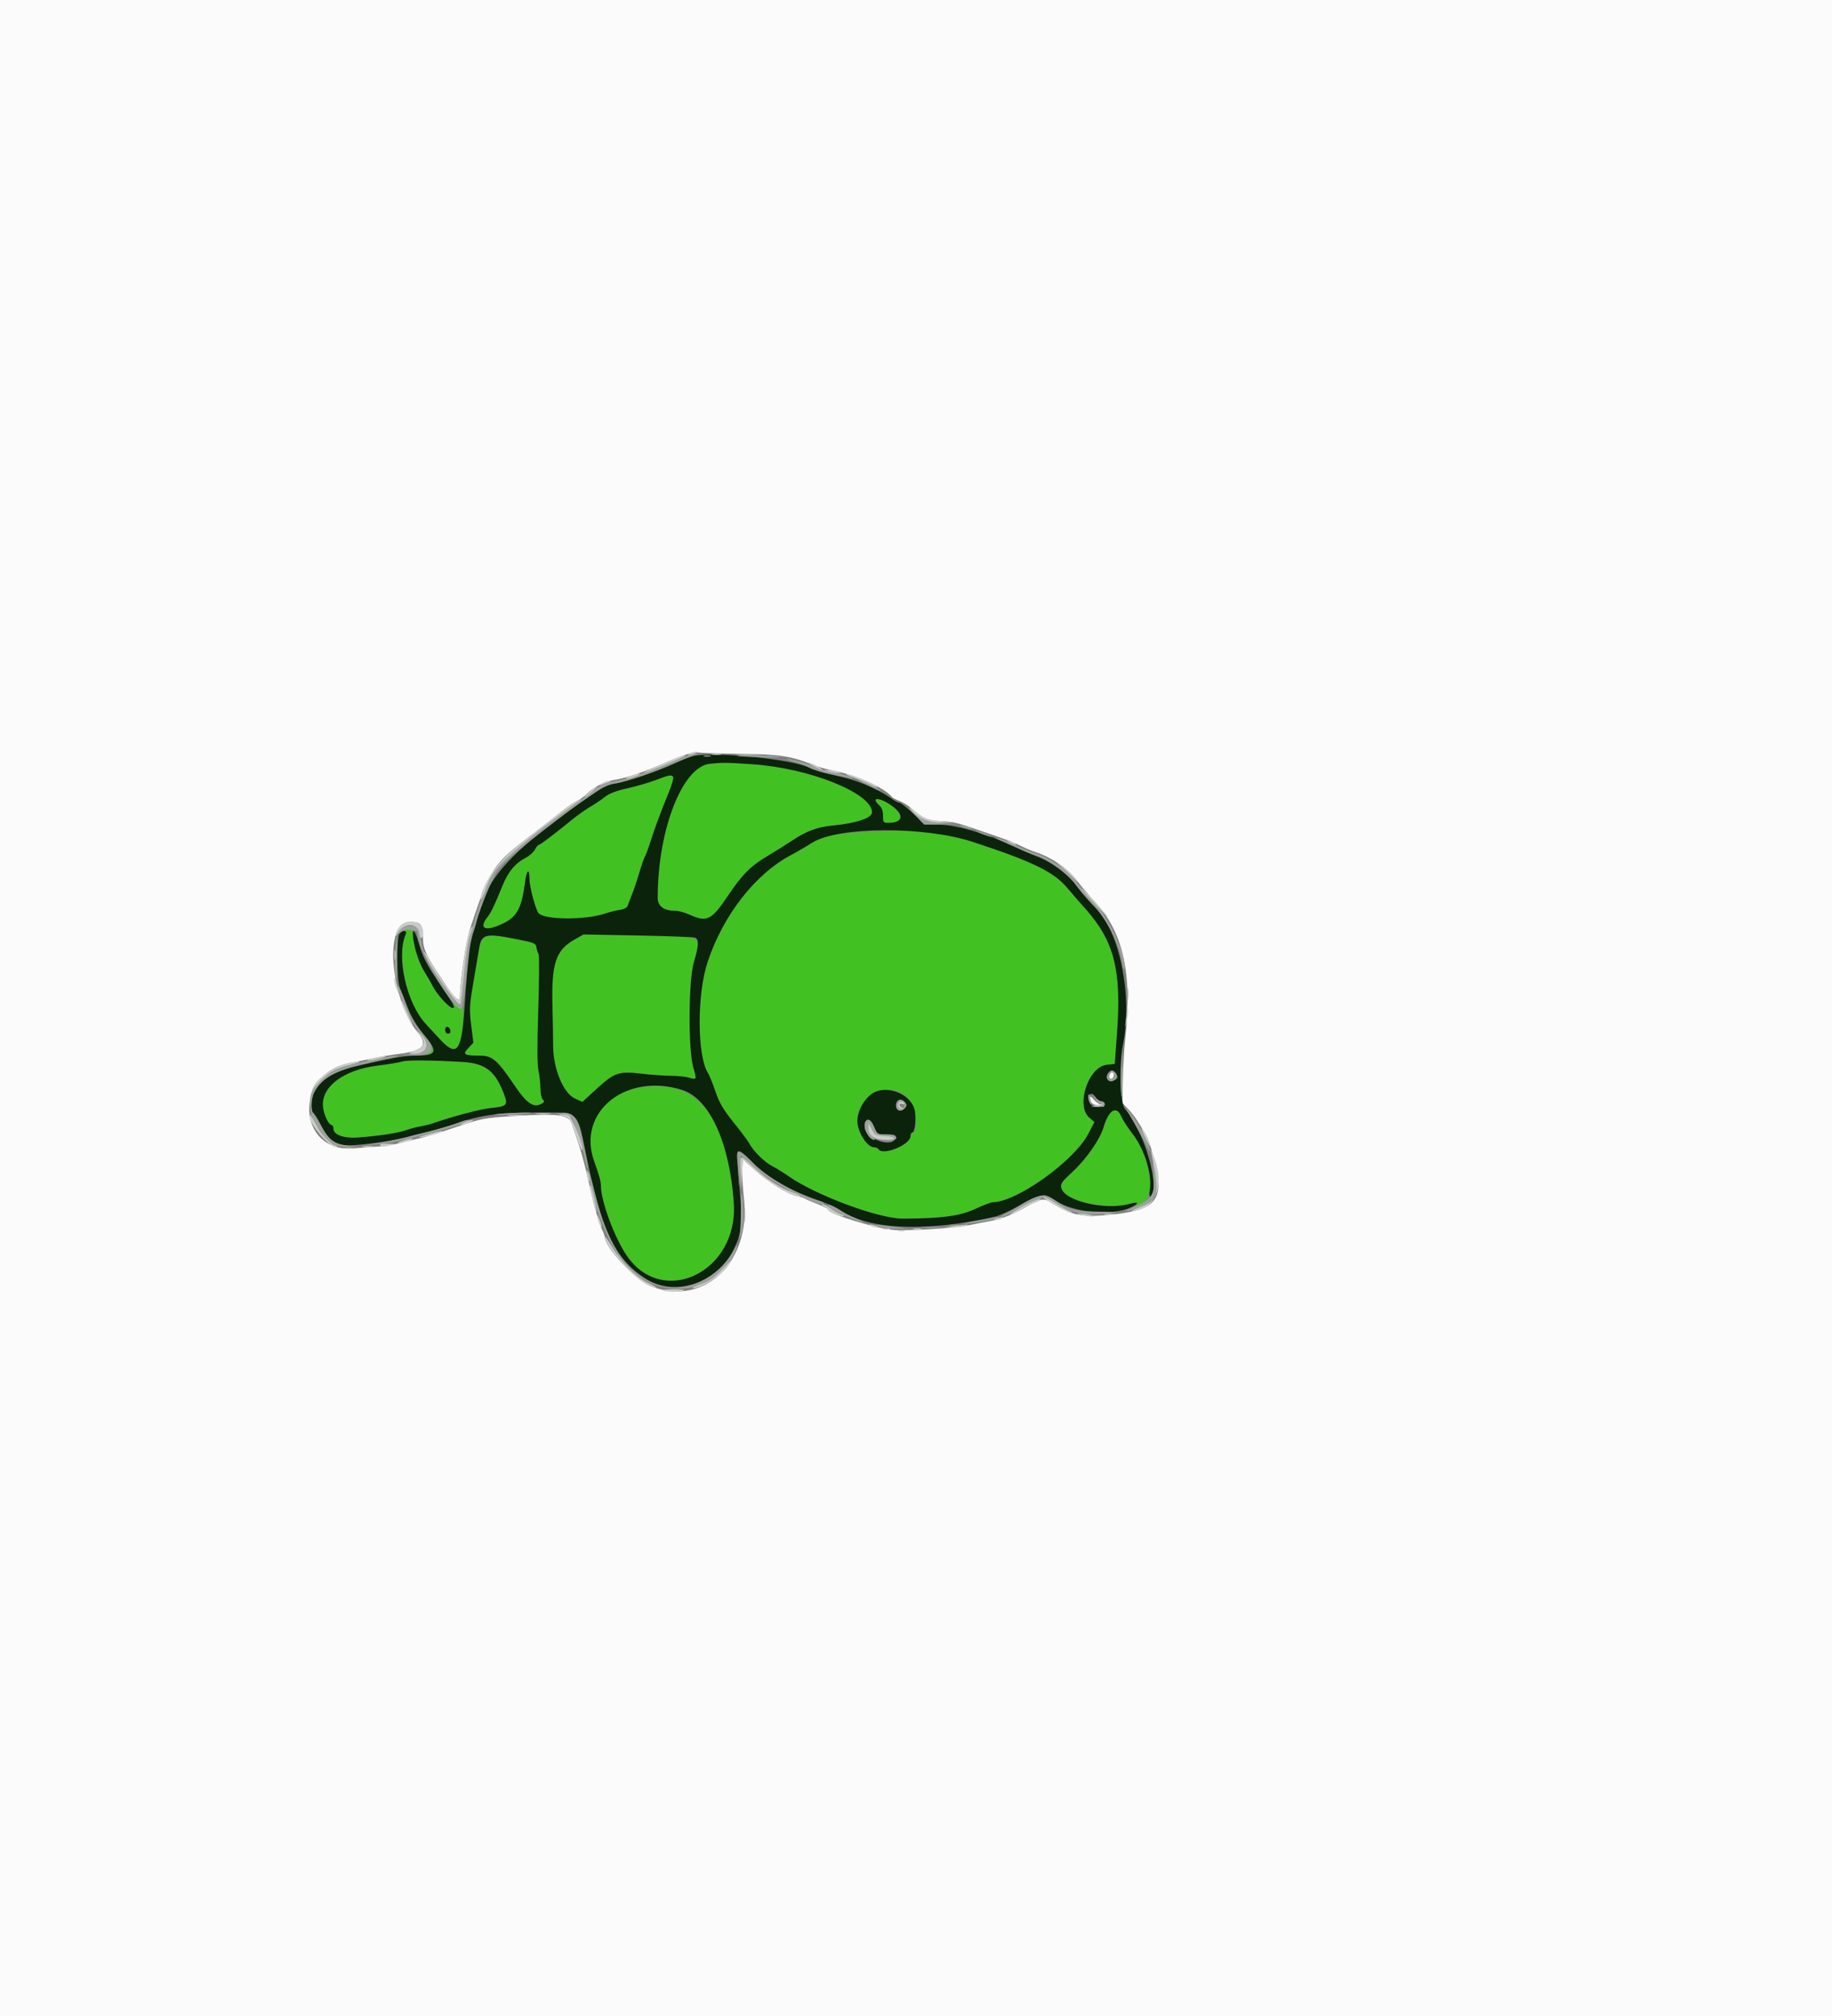 <svg id="svg" version="1.1" xmlns="http://www.w3.org/2000/svg" xmlns:xlink="http://www.w3.org/1999/xlink" width="400" height="440" viewBox="0, 0, 400,440"><rect x="0" y="0" width="400" height="440" fill="#808080" stroke="none"/><g id="svgg"><path id="path0" d="M155.000 166.693 C 148.992 167.290,143.600 181.135,143.600 195.965 C 143.600 197.812,144.974 198.800,147.543 198.800 C 148.187 198.800,149.497 199.156,150.456 199.591 C 154.367 201.366,155.318 200.904,158.978 195.454 C 162.058 190.867,163.923 188.999,167.600 186.818 C 169.250 185.840,171.670 184.324,172.979 183.451 C 176.026 181.417,178.421 180.518,181.632 180.203 C 187.041 179.672,190.400 178.554,190.400 177.283 C 190.400 173.106,176.715 167.626,164.200 166.791 C 158.543 166.413,157.890 166.406,155.000 166.693 M143.200 170.240 C 141.770 170.790,138.985 171.601,137.010 172.041 C 134.549 172.590,133.000 173.181,132.083 173.921 C 131.347 174.514,129.937 175.467,128.949 176.037 C 127.962 176.608,126.219 177.832,125.077 178.759 C 120.785 182.239,117.937 184.400,117.641 184.400 C 117.473 184.400,117.086 184.866,116.781 185.436 C 116.476 186.006,115.590 186.800,114.813 187.201 C 112.449 188.420,110.925 190.273,109.619 193.518 C 108.100 197.296,107.192 199.213,106.551 200.000 C 104.303 202.760,105.956 203.468,110.000 201.479 C 112.897 200.054,113.930 198.086,114.613 192.691 C 114.972 189.856,115.600 189.284,115.600 191.793 C 115.600 193.545,116.952 198.617,117.612 199.342 C 118.915 200.771,127.715 200.832,131.934 199.440 C 132.960 199.102,134.484 198.719,135.321 198.590 C 136.257 198.446,136.923 198.095,137.052 197.678 C 137.168 197.305,137.593 196.190,137.996 195.200 C 138.399 194.210,139.127 192.050,139.614 190.400 C 140.101 188.750,140.633 187.220,140.796 187.000 C 140.960 186.780,141.495 185.340,141.987 183.800 C 142.962 180.741,144.208 177.392,146.045 172.888 C 147.705 168.820,147.466 168.598,143.200 170.240 M191.200 174.738 C 191.200 174.924,191.560 175.402,192.000 175.800 C 192.536 176.285,192.800 177.032,192.800 178.062 C 192.800 179.474,192.890 179.600,193.900 179.595 C 196.073 179.584,196.666 179.231,196.493 178.052 C 196.249 176.390,191.200 173.229,191.200 174.738 M191.000 181.451 C 183.188 181.741,179.788 182.361,177.291 183.949 C 176.031 184.751,174.010 185.928,172.800 186.564 C 164.924 190.709,157.889 199.711,154.485 210.000 C 152.134 217.103,152.196 230.504,154.595 234.234 C 154.890 234.692,155.619 236.492,156.214 238.234 C 157.069 240.735,157.904 242.157,160.191 245.000 C 161.784 246.980,163.307 249.021,163.576 249.535 C 164.441 251.188,166.899 253.634,168.530 254.466 C 169.401 254.911,170.996 255.894,172.074 256.652 C 178.093 260.883,191.875 266.008,197.147 265.977 C 205.765 265.925,209.540 265.417,212.950 263.849 C 214.682 263.052,216.392 262.399,216.750 262.398 C 221.929 262.384,234.491 253.422,237.582 247.536 L 238.965 244.903 237.855 243.948 C 234.826 241.343,237.601 232.856,241.631 232.400 L 243.400 232.200 243.909 225.200 C 244.889 211.748,243.246 205.350,237.023 198.382 C 235.690 196.889,233.892 194.820,233.027 193.783 C 230.121 190.298,225.397 188.000,212.415 183.756 C 205.304 181.431,201.767 181.050,191.000 181.451 M88.341 203.147 C 88.762 203.420,88.782 203.686,88.429 204.345 C 86.886 207.229,88.452 216.942,91.147 221.200 C 91.763 222.173,92.182 222.653,96.047 226.812 C 99.287 230.298,100.919 229.224,101.140 223.459 C 101.217 221.446,101.141 219.937,100.970 220.104 C 100.799 220.271,100.231 220.005,99.707 219.513 C 98.976 218.826,98.817 218.779,99.021 219.309 C 99.874 221.534,95.892 218.008,94.553 215.353 C 94.122 214.499,93.309 213.080,92.747 212.200 C 91.446 210.165,90.443 207.113,90.306 204.779 C 90.206 203.067,90.128 202.953,89.000 202.877 C 88.187 202.822,87.975 202.909,88.341 203.147 M105.622 204.778 C 105.195 205.205,104.747 206.150,104.627 206.878 C 104.507 207.605,103.958 210.858,103.406 214.107 C 102.482 219.552,102.441 220.309,102.882 223.801 L 103.360 227.589 102.255 228.742 C 100.911 230.146,101.298 230.400,104.782 230.400 C 107.487 230.400,108.583 231.343,112.326 236.890 C 115.067 240.952,116.603 241.944,118.397 240.811 C 118.872 240.510,118.892 240.332,118.497 239.937 C 118.223 239.663,118.000 238.585,118.000 237.540 C 118.000 236.495,117.810 234.754,117.578 233.672 C 117.287 232.316,117.273 228.113,117.533 220.152 C 117.740 213.798,117.767 208.420,117.593 208.200 C 117.419 207.980,117.214 207.351,117.138 206.802 C 117.009 205.870,116.708 205.746,112.600 204.936 C 107.042 203.841,106.570 203.830,105.622 204.778 M125.415 205.074 C 121.331 207.391,120.386 210.255,120.623 219.600 C 120.709 223.010,120.775 226.835,120.769 228.100 C 120.745 233.183,122.979 238.618,125.572 239.788 L 127.158 240.503 130.279 237.644 C 134.187 234.065,135.103 233.758,140.123 234.350 C 142.220 234.598,145.077 234.800,146.471 234.800 C 147.865 234.800,149.622 234.977,150.376 235.193 C 152.155 235.703,152.163 235.685,151.382 232.996 C 150.244 229.082,150.322 213.925,151.500 210.008 C 153.299 204.026,154.196 204.453,139.261 204.172 L 127.400 203.948 125.415 205.074 M98.329 224.933 C 98.406 225.328,98.202 225.600,97.829 225.600 C 97.458 225.600,97.200 225.258,97.200 224.767 C 97.200 223.792,98.135 223.930,98.329 224.933 M93.714 229.500 C 92.741 230.489,93.023 230.710,94.179 229.865 C 94.581 229.571,94.840 229.166,94.755 228.965 C 94.670 228.764,94.201 229.005,93.714 229.500 M87.800 231.685 C 87.140 231.892,84.695 232.297,82.367 232.584 C 75.066 233.486,70.155 237.161,70.517 241.452 C 70.674 243.316,71.748 245.556,72.500 245.587 C 72.665 245.594,72.800 245.932,72.800 246.337 C 72.800 247.692,75.060 248.499,78.200 248.265 C 82.767 247.924,86.893 247.299,88.600 246.689 C 89.480 246.374,90.920 245.993,91.800 245.842 C 92.680 245.691,93.850 245.408,94.400 245.214 C 98.591 243.731,105.035 242.022,107.159 241.831 C 110.501 241.529,110.904 241.193,110.223 239.274 C 108.293 233.839,106.120 232.073,101.000 231.777 C 94.050 231.374,88.904 231.338,87.800 231.685 M140.394 237.243 C 131.592 238.460,126.900 245.605,129.735 253.474 C 130.819 256.480,131.200 257.872,131.203 258.828 C 131.212 262.131,134.159 270.104,136.810 274.000 C 144.711 285.609,161.223 277.581,160.223 262.618 C 158.975 243.935,152.443 235.576,140.394 237.243 M198.002 239.402 C 199.875 241.197,200.779 247.200,199.175 247.200 C 198.969 247.200,198.800 247.532,198.800 247.938 C 198.800 249.856,192.746 252.331,191.800 250.800 C 191.664 250.580,191.237 250.400,190.851 250.400 C 189.319 250.400,187.200 247.052,187.200 244.630 C 187.200 239.114,194.177 235.737,198.002 239.402 M242.266 243.067 C 241.874 243.587,241.292 244.891,240.974 245.964 C 240.159 248.707,237.184 252.972,234.098 255.822 C 231.764 257.977,231.504 258.365,231.748 259.335 C 232.492 262.300,242.084 264.263,247.563 262.571 C 248.247 262.360,248.442 262.408,248.239 262.737 C 247.803 263.443,248.309 263.294,249.721 262.300 C 251.294 261.193,251.541 259.230,250.644 254.991 C 249.818 251.089,249.485 250.342,247.293 247.483 C 246.234 246.101,245.136 244.410,244.851 243.724 C 244.184 242.114,243.178 241.858,242.266 243.067 M251.693 257.200 C 251.693 257.970,251.775 258.285,251.876 257.900 C 251.976 257.515,251.976 256.885,251.876 256.500 C 251.775 256.115,251.693 256.430,251.693 257.200 " stroke="none" fill="#42c123" fill-rule="evenodd"></path><path id="path1" d="M0.000 220.000 L 0.000 440.000 200.000 440.000 L 400.000 440.000 400.000 220.000 L 400.000 0.000 200.000 0.000 L 0.000 0.000 0.000 220.000 M161.611 164.522 C 170.163 164.624,172.734 165.008,177.400 166.884 C 178.500 167.326,180.210 167.838,181.200 168.022 C 186.700 169.041,193.067 171.838,194.800 173.996 C 194.910 174.133,195.630 174.500,196.400 174.811 C 197.170 175.122,198.250 175.775,198.800 176.262 C 201.460 178.615,202.760 179.200,205.332 179.200 C 206.896 179.200,208.868 179.551,210.614 180.141 C 219.369 183.097,221.025 183.700,222.727 184.552 C 223.757 185.069,225.320 185.724,226.200 186.009 C 229.595 187.109,233.395 189.746,235.195 192.253 C 235.896 193.229,237.675 195.327,239.149 196.917 C 245.253 203.500,247.262 212.608,245.699 226.600 C 245.453 228.800,245.213 232.881,245.164 235.669 L 245.076 240.737 246.385 242.125 C 247.574 243.386,248.400 244.595,250.169 247.663 C 251.193 249.438,252.847 255.661,252.926 258.035 C 253.083 262.773,250.584 264.381,241.818 265.180 C 236.050 265.706,233.815 265.199,229.292 262.343 C 227.861 261.439,227.221 261.586,223.600 263.644 C 220.951 265.150,218.595 266.072,216.400 266.463 C 215.190 266.678,213.030 267.102,211.600 267.404 C 208.795 267.997,199.838 268.594,195.566 268.472 C 192.068 268.373,180.800 264.955,180.800 263.994 C 180.800 263.809,179.767 263.271,178.505 262.799 C 177.243 262.326,176.028 261.799,175.805 261.626 C 175.582 261.454,174.774 261.194,174.010 261.048 C 172.043 260.674,167.832 258.075,164.791 255.357 L 162.200 253.042 162.060 255.021 C 161.984 256.109,162.152 259.058,162.434 261.574 C 163.991 275.456,153.852 285.156,142.319 280.815 C 138.838 279.505,132.010 272.263,131.998 269.866 C 131.996 269.610,131.734 268.900,131.415 268.288 C 130.719 266.953,129.657 263.089,128.204 256.600 C 127.613 253.960,126.678 250.540,126.126 249.000 C 125.575 247.460,125.025 245.840,124.904 245.400 C 124.323 243.283,122.004 242.951,112.201 243.580 C 105.647 244.001,105.192 244.088,99.601 245.982 C 96.410 247.063,92.900 248.141,91.800 248.377 C 90.700 248.613,88.810 249.083,87.600 249.421 C 86.390 249.759,84.230 250.111,82.800 250.203 C 81.370 250.295,78.919 250.486,77.353 250.627 C 64.897 251.751,63.938 234.357,76.327 232.016 C 77.577 231.780,79.860 231.315,81.400 230.983 C 82.940 230.651,85.474 230.224,87.031 230.036 C 92.308 229.396,93.519 228.137,91.353 225.543 C 85.346 218.354,83.785 201.814,89.062 201.280 C 91.638 201.020,92.386 201.711,92.349 204.320 C 92.310 207.097,92.879 208.354,96.868 214.300 C 99.560 218.313,100.388 219.108,100.412 217.700 C 100.477 213.868,101.710 205.554,102.632 202.739 C 106.951 189.541,107.523 188.675,116.365 181.963 C 118.427 180.397,121.086 178.325,122.272 177.358 C 123.459 176.392,125.098 175.260,125.915 174.843 C 126.732 174.426,127.741 173.708,128.159 173.246 C 129.361 171.917,132.042 170.536,134.000 170.238 C 136.539 169.852,140.043 168.715,144.000 166.993 C 149.247 164.709,151.311 164.033,152.411 164.237 C 152.966 164.340,157.106 164.468,161.611 164.522 M242.270 234.561 C 242.020 235.213,242.356 235.674,242.856 235.366 C 243.310 235.085,243.300 234.000,242.843 234.000 C 242.646 234.000,242.389 234.252,242.270 234.561 M238.009 239.467 C 237.988 240.583,238.543 241.198,239.543 241.168 C 240.150 241.150,240.345 241.045,240.000 240.920 C 239.670 240.801,239.089 240.320,238.709 239.852 C 238.329 239.383,238.014 239.210,238.009 239.467 " stroke="none" fill="#fbfbfb" fill-rule="evenodd"></path><path id="path2" d="M150.792 165.112 C 150.466 165.207,148.940 165.869,147.400 166.583 C 143.699 168.298,136.676 170.677,134.311 171.016 C 132.450 171.284,131.760 171.662,126.737 175.174 C 111.336 185.944,105.732 192.281,104.153 200.714 C 104.000 201.531,103.636 202.771,103.345 203.468 C 102.661 205.107,102.093 209.920,101.452 219.493 C 100.774 229.612,99.834 230.886,96.047 226.812 C 95.031 225.719,93.656 224.234,92.990 223.512 C 88.734 218.896,86.469 208.816,88.584 203.900 C 88.951 203.047,87.930 202.920,87.254 203.735 C 86.538 204.597,86.587 213.906,87.316 215.600 C 87.648 216.370,88.430 218.340,89.054 219.977 C 89.823 221.994,90.933 223.844,92.495 225.713 C 95.759 229.621,95.461 230.400,90.698 230.400 C 88.259 230.400,85.286 230.934,77.465 232.776 C 72.754 233.886,70.038 235.619,68.574 238.450 C 67.921 239.714,67.801 242.666,68.395 242.867 C 68.612 242.940,69.377 244.167,70.095 245.594 C 71.696 248.777,73.328 250.001,75.959 249.997 C 78.688 249.992,86.734 248.873,88.800 248.211 C 89.790 247.893,91.860 247.352,93.400 247.008 C 94.940 246.663,97.819 245.825,99.797 245.145 C 104.982 243.362,109.155 242.803,117.300 242.802 C 126.433 242.800,126.016 242.466,127.799 251.200 C 131.382 268.762,134.145 274.637,140.881 279.022 C 147.288 283.193,156.716 280.065,160.240 272.600 C 162.233 268.377,162.261 267.637,160.970 253.500 C 160.696 250.499,161.149 250.515,164.213 253.618 C 167.839 257.292,171.970 259.641,179.343 262.222 C 180.852 262.750,182.912 263.729,183.921 264.397 C 190.028 268.442,202.617 268.884,217.185 265.564 C 218.167 265.340,220.507 264.282,222.385 263.212 C 227.141 260.503,227.953 260.392,230.528 262.093 C 234.389 264.644,242.734 265.411,246.760 263.584 C 248.844 262.638,248.715 262.164,246.538 262.769 C 241.337 264.213,232.452 262.140,231.743 259.317 C 231.506 258.370,231.780 257.962,234.098 255.822 C 237.193 252.964,240.159 248.706,240.980 245.943 C 242.087 242.214,243.813 241.216,244.845 243.707 C 245.132 244.403,246.241 246.110,247.307 247.502 C 249.973 250.980,251.644 256.505,251.027 259.798 C 250.746 261.292,251.354 261.784,251.725 260.364 C 252.706 256.614,249.128 245.803,245.692 242.133 C 244.526 240.888,244.265 232.674,245.235 227.739 C 247.290 217.286,244.427 203.192,239.234 198.200 C 238.318 197.320,236.605 195.323,235.427 193.762 C 233.065 190.631,229.795 188.180,226.176 186.825 C 224.959 186.370,223.254 185.636,222.388 185.194 C 217.055 182.473,208.937 180.000,205.340 180.000 C 202.459 180.000,201.655 179.866,201.136 179.300 C 199.561 177.583,196.797 175.200,196.380 175.200 C 196.129 175.200,195.441 174.856,194.850 174.436 C 191.433 172.002,187.053 170.199,182.075 169.174 C 180.002 168.748,177.653 168.050,176.854 167.623 C 173.134 165.637,154.973 163.888,150.792 165.112 M164.200 166.791 C 176.715 167.626,190.400 173.106,190.400 177.283 C 190.400 178.554,187.041 179.672,181.632 180.203 C 178.421 180.518,176.026 181.417,172.979 183.451 C 171.670 184.324,169.250 185.840,167.600 186.818 C 163.923 188.999,162.058 190.867,158.978 195.454 C 155.318 200.904,154.367 201.366,150.456 199.591 C 149.497 199.156,148.187 198.800,147.543 198.800 C 144.974 198.800,143.600 197.812,143.600 195.965 C 143.600 181.135,148.992 167.290,155.000 166.693 C 157.890 166.406,158.543 166.413,164.200 166.791 M146.993 169.588 C 147.125 169.802,146.698 171.287,146.045 172.888 C 144.208 177.392,142.962 180.741,141.987 183.800 C 141.495 185.340,140.960 186.780,140.796 187.000 C 140.633 187.220,140.101 188.750,139.614 190.400 C 139.127 192.050,138.399 194.210,137.996 195.200 C 137.593 196.190,137.168 197.305,137.052 197.678 C 136.923 198.095,136.257 198.446,135.321 198.590 C 134.484 198.719,132.960 199.102,131.934 199.440 C 127.715 200.832,118.915 200.771,117.612 199.342 C 116.952 198.617,115.600 193.545,115.600 191.793 C 115.600 189.284,114.972 189.856,114.613 192.691 C 113.930 198.086,112.897 200.054,110.000 201.479 C 105.956 203.468,104.303 202.760,106.551 200.000 C 107.192 199.213,108.100 197.296,109.619 193.518 C 110.925 190.273,112.449 188.420,114.813 187.201 C 115.590 186.800,116.476 186.006,116.781 185.436 C 117.086 184.866,117.473 184.400,117.641 184.400 C 117.937 184.400,120.785 182.239,125.077 178.759 C 126.219 177.832,127.962 176.608,128.949 176.037 C 129.937 175.467,131.347 174.514,132.083 173.921 C 133.000 173.181,134.549 172.590,137.010 172.041 C 138.985 171.601,141.770 170.790,143.200 170.240 C 146.108 169.120,146.646 169.028,146.993 169.588 M194.458 175.679 C 197.552 177.791,197.298 179.578,193.900 179.595 C 192.890 179.600,192.800 179.474,192.800 178.062 C 192.800 177.032,192.536 176.285,192.000 175.800 C 190.012 174.001,191.865 173.910,194.458 175.679 M212.415 183.756 C 225.397 188.000,230.121 190.298,233.027 193.783 C 233.892 194.820,235.690 196.889,237.023 198.382 C 243.246 205.350,244.889 211.748,243.909 225.200 L 243.400 232.200 241.631 232.400 C 237.601 232.856,234.826 241.343,237.855 243.948 L 238.965 244.903 237.582 247.536 C 234.491 253.422,221.929 262.384,216.750 262.398 C 216.392 262.399,214.682 263.052,212.950 263.849 C 209.540 265.417,205.765 265.925,197.147 265.977 C 191.875 266.008,178.093 260.883,172.074 256.652 C 170.996 255.894,169.401 254.911,168.530 254.466 C 166.899 253.634,164.441 251.188,163.576 249.535 C 163.307 249.021,161.784 246.980,160.191 245.000 C 157.904 242.157,157.069 240.735,156.214 238.234 C 155.619 236.492,154.890 234.692,154.595 234.234 C 152.196 230.504,152.134 217.103,154.485 210.000 C 157.889 199.711,164.924 190.709,172.800 186.564 C 174.010 185.928,176.031 184.751,177.291 183.949 C 182.905 180.378,201.765 180.274,212.415 183.756 M90.231 204.900 C 90.595 207.478,91.609 210.419,92.747 212.200 C 93.309 213.080,94.122 214.499,94.553 215.353 C 95.421 217.075,98.111 220.000,98.827 220.000 C 99.499 220.000,99.156 219.345,96.278 215.129 C 93.099 210.473,92.292 208.915,91.393 205.700 C 90.598 202.853,89.871 202.353,90.231 204.900 M112.600 204.936 C 116.708 205.746,117.009 205.870,117.138 206.802 C 117.214 207.351,117.419 207.980,117.593 208.200 C 117.767 208.420,117.740 213.798,117.533 220.152 C 117.273 228.113,117.287 232.316,117.578 233.672 C 117.810 234.754,118.000 236.495,118.000 237.540 C 118.000 238.585,118.223 239.663,118.497 239.937 C 118.892 240.332,118.872 240.510,118.397 240.811 C 116.603 241.944,115.067 240.952,112.326 236.890 C 108.583 231.343,107.487 230.400,104.782 230.400 C 101.298 230.400,100.911 230.146,102.255 228.742 L 103.360 227.589 102.882 223.801 C 102.441 220.309,102.482 219.552,103.406 214.107 C 103.958 210.858,104.507 207.605,104.627 206.878 C 105.122 203.869,106.045 203.644,112.600 204.936 M151.761 204.641 C 152.638 204.977,152.566 206.464,151.500 210.008 C 150.322 213.925,150.244 229.082,151.382 232.996 C 152.163 235.685,152.155 235.703,150.376 235.193 C 149.622 234.977,147.865 234.800,146.471 234.800 C 145.077 234.800,142.220 234.598,140.123 234.350 C 135.103 233.758,134.187 234.065,130.279 237.644 L 127.158 240.503 125.572 239.788 C 122.979 238.618,120.745 233.183,120.769 228.100 C 120.775 226.835,120.709 223.010,120.623 219.600 C 120.386 210.255,121.331 207.391,125.415 205.074 L 127.400 203.948 139.261 204.172 C 145.785 204.295,151.410 204.506,151.761 204.641 M97.200 224.767 C 97.200 225.258,97.458 225.600,97.829 225.600 C 98.202 225.600,98.406 225.328,98.329 224.933 C 98.135 223.930,97.200 223.792,97.200 224.767 M101.000 231.777 C 106.120 232.073,108.293 233.839,110.223 239.274 C 110.904 241.193,110.501 241.529,107.159 241.831 C 105.035 242.022,98.591 243.731,94.400 245.214 C 93.850 245.408,92.680 245.691,91.800 245.842 C 90.920 245.993,89.480 246.374,88.600 246.689 C 86.893 247.299,82.767 247.924,78.200 248.265 C 75.060 248.499,72.800 247.692,72.800 246.337 C 72.800 245.932,72.665 245.594,72.500 245.587 C 71.748 245.556,70.674 243.316,70.517 241.452 C 70.155 237.161,75.066 233.486,82.367 232.584 C 84.695 232.297,87.140 231.892,87.800 231.685 C 88.904 231.338,94.050 231.374,101.000 231.777 M243.771 234.535 C 244.097 235.057,244.055 235.315,243.600 235.605 C 242.215 236.488,241.004 235.401,242.015 234.182 C 242.608 233.467,243.177 233.581,243.771 234.535 M148.947 237.883 C 154.925 239.764,159.344 249.457,160.223 262.618 C 161.223 277.581,144.711 285.609,136.810 274.000 C 134.159 270.104,131.212 262.131,131.203 258.828 C 131.200 257.872,130.819 256.480,129.735 253.474 C 125.864 242.730,136.617 234.004,148.947 237.883 M191.200 238.260 C 189.149 239.079,187.200 242.183,187.200 244.630 C 187.200 247.052,189.319 250.400,190.851 250.400 C 191.237 250.400,191.664 250.580,191.800 250.800 C 192.746 252.331,198.800 249.856,198.800 247.938 C 198.800 247.532,198.969 247.200,199.175 247.200 C 199.802 247.200,200.137 243.636,199.660 242.044 C 198.737 238.960,194.356 237.001,191.200 238.260 M239.293 239.600 C 239.568 240.040,240.109 240.400,240.496 240.400 C 240.883 240.400,241.200 240.670,241.200 241.000 C 241.200 241.945,238.535 241.799,238.014 240.826 C 237.052 239.028,238.230 237.898,239.293 239.600 M197.600 240.600 C 197.997 241.079,197.997 241.321,197.600 241.800 C 196.600 243.004,195.176 242.083,195.745 240.600 C 195.871 240.270,196.229 240.000,196.538 240.000 C 196.848 240.000,197.326 240.270,197.600 240.600 M190.870 246.004 C 191.529 247.572,191.577 247.600,193.600 247.600 C 195.340 247.600,195.638 247.708,195.525 248.295 C 195.056 250.730,188.800 248.587,188.800 245.991 C 188.800 243.832,189.961 243.840,190.870 246.004 " stroke="none" fill="#0c230b" fill-rule="evenodd"></path><path id="path3" d="M149.400 165.192 C 148.300 165.612,145.374 166.787,142.898 167.804 C 140.422 168.820,137.002 169.933,135.298 170.277 C 131.952 170.951,130.681 171.478,129.336 172.748 C 128.861 173.196,127.421 174.226,126.136 175.036 C 124.851 175.847,122.540 177.524,121.000 178.764 C 119.460 180.004,117.480 181.541,116.600 182.180 C 111.053 186.205,107.272 190.436,106.114 193.915 C 105.769 194.952,105.343 195.986,105.167 196.213 C 104.991 196.439,104.402 198.149,103.859 200.013 C 103.315 201.876,102.668 203.925,102.420 204.566 C 102.172 205.207,101.689 208.717,101.346 212.366 C 101.003 216.015,100.632 219.090,100.521 219.200 C 100.153 219.566,97.421 216.160,95.354 212.759 C 92.473 208.016,92.393 207.837,91.848 204.868 L 91.357 202.200 89.839 202.074 C 88.348 201.949,86.800 202.790,86.800 203.724 C 86.800 203.944,87.139 203.817,87.553 203.442 C 88.037 203.005,88.718 202.827,89.453 202.947 C 90.084 203.050,90.735 203.149,90.900 203.167 C 91.065 203.185,91.200 203.566,91.200 204.013 C 91.200 207.495,99.532 221.434,100.832 220.126 C 101.010 219.947,101.443 216.923,101.794 213.406 C 102.145 209.890,102.537 206.560,102.666 206.006 C 103.797 201.139,105.838 195.417,107.926 191.257 C 109.132 188.855,111.822 186.446,121.852 178.785 C 125.517 175.985,126.579 175.226,130.878 172.329 C 131.752 171.741,133.217 171.143,134.134 171.001 C 136.593 170.621,141.758 168.929,145.400 167.311 C 147.160 166.529,149.590 165.563,150.800 165.166 C 152.010 164.768,152.640 164.440,152.200 164.436 C 151.760 164.432,150.500 164.772,149.400 165.192 M153.700 165.076 C 154.085 165.176,154.715 165.176,155.100 165.076 C 155.485 164.975,155.170 164.893,154.400 164.893 C 153.630 164.893,153.315 164.975,153.700 165.076 M161.000 165.001 C 161.220 165.076,163.650 165.208,166.400 165.295 C 169.150 165.381,170.860 165.326,170.200 165.173 C 169.017 164.899,160.223 164.734,161.000 165.001 M173.400 166.262 C 174.500 166.580,176.030 167.173,176.800 167.579 C 177.570 167.985,179.582 168.599,181.272 168.944 C 182.962 169.289,184.852 169.679,185.472 169.811 C 186.273 169.981,186.426 169.940,186.000 169.669 C 185.670 169.459,184.003 169.001,182.295 168.652 C 180.588 168.302,178.612 167.717,177.905 167.351 C 176.680 166.717,172.648 165.598,171.800 165.656 C 171.580 165.671,172.300 165.944,173.400 166.262 M189.394 171.360 C 190.931 172.121,192.254 172.679,192.334 172.599 C 192.530 172.403,188.853 170.571,187.600 170.239 C 187.050 170.094,187.857 170.598,189.394 171.360 M199.600 177.700 L 201.800 179.975 205.400 179.913 L 209.000 179.851 205.800 179.625 C 202.448 179.389,201.499 178.985,198.800 176.640 C 198.030 175.971,198.390 176.448,199.600 177.700 M209.646 180.180 C 209.781 180.314,210.489 180.596,211.219 180.805 C 211.949 181.015,212.378 181.032,212.173 180.845 C 211.748 180.456,209.271 179.804,209.646 180.180 M213.800 181.755 C 214.460 182.055,215.450 182.411,216.000 182.546 C 216.803 182.743,216.764 182.684,215.800 182.245 C 215.140 181.945,214.150 181.589,213.600 181.454 C 212.797 181.257,212.836 181.316,213.800 181.755 M218.000 183.249 C 220.791 184.549,225.166 186.407,226.459 186.841 C 229.006 187.697,233.312 190.876,234.800 192.999 C 235.570 194.098,237.016 195.808,238.014 196.799 C 241.459 200.218,244.313 205.677,245.021 210.200 C 245.193 211.300,245.406 211.891,245.493 211.514 C 246.072 209.032,242.431 200.813,239.266 197.454 C 237.994 196.104,236.206 194.041,235.293 192.869 C 232.782 189.645,229.391 187.282,225.436 186.002 C 224.576 185.723,222.855 184.991,221.612 184.375 C 220.370 183.758,218.824 183.148,218.176 183.019 C 217.016 182.787,217.014 182.790,218.000 183.249 M86.270 208.506 C 86.132 210.765,86.162 213.148,86.337 213.802 C 86.545 214.578,86.677 213.153,86.717 209.696 C 86.792 203.356,86.614 202.885,86.270 208.506 M246.124 217.000 C 246.126 218.320,246.201 218.812,246.290 218.093 C 246.379 217.374,246.377 216.294,246.286 215.693 C 246.195 215.092,246.122 215.680,246.124 217.000 M86.806 215.291 C 86.773 216.856,90.142 223.830,91.785 225.600 C 94.287 228.294,93.406 229.811,89.171 230.103 C 87.137 230.243,87.178 230.257,89.811 230.326 C 94.666 230.454,95.461 229.221,92.600 226.000 C 90.661 223.817,89.299 221.375,88.249 218.200 C 87.616 216.285,86.819 214.678,86.806 215.291 M244.798 234.081 C 244.689 237.096,244.741 239.421,244.912 239.249 C 245.084 239.076,245.174 236.610,245.111 233.768 L 244.997 228.600 244.798 234.081 M79.998 231.600 C 70.710 233.656,67.289 236.412,67.682 241.522 C 67.850 243.706,68.221 244.512,70.629 247.932 C 71.835 249.645,73.589 250.402,76.200 250.338 L 78.600 250.278 76.129 250.039 C 73.046 249.741,71.785 248.857,70.177 245.867 C 69.504 244.617,68.739 243.379,68.477 243.117 C 67.817 242.457,67.879 239.794,68.587 238.426 C 70.345 235.026,73.798 233.295,82.200 231.603 C 84.620 231.116,86.675 230.646,86.767 230.559 C 87.160 230.184,84.661 230.568,79.998 231.600 M242.004 234.195 C 241.417 234.902,241.742 236.000,242.538 236.000 C 243.524 236.000,244.176 234.895,243.600 234.200 C 242.974 233.446,242.627 233.445,242.004 234.195 M243.400 234.828 C 243.400 235.137,243.085 235.450,242.700 235.524 C 242.011 235.657,241.725 234.808,242.275 234.258 C 242.694 233.839,243.400 234.196,243.400 234.828 M237.606 239.433 C 237.609 239.855,237.795 240.470,238.018 240.800 C 238.315 241.238,238.352 241.076,238.156 240.200 C 237.827 238.729,237.598 238.410,237.606 239.433 M239.022 239.700 C 239.391 240.305,239.952 240.800,240.270 240.800 C 240.587 240.800,240.736 240.980,240.600 241.200 C 240.464 241.420,240.543 241.600,240.776 241.600 C 241.009 241.600,241.200 241.330,241.200 241.000 C 241.200 240.670,240.914 240.400,240.564 240.400 C 240.214 240.400,239.574 239.995,239.140 239.500 L 238.353 238.600 239.022 239.700 M195.801 240.796 C 195.328 242.288,196.604 243.000,197.600 241.800 C 197.997 241.321,197.997 241.079,197.600 240.600 C 196.906 239.764,196.101 239.852,195.801 240.796 M197.422 240.835 C 197.834 241.502,196.907 242.267,196.355 241.715 C 195.893 241.253,196.182 240.400,196.800 240.400 C 196.994 240.400,197.274 240.596,197.422 240.835 M246.068 242.362 C 246.360 242.891,247.032 244.061,247.560 244.962 C 248.088 245.863,249.120 247.770,249.854 249.200 C 250.587 250.630,251.190 251.580,251.193 251.311 C 251.201 250.771,249.617 247.279,248.506 245.386 C 247.616 243.871,245.340 241.047,246.068 242.362 M108.200 243.198 C 107.320 243.355,108.670 243.394,111.200 243.286 C 113.730 243.177,115.875 243.024,115.967 242.944 C 116.257 242.693,109.869 242.901,108.200 243.198 M122.734 243.181 C 123.688 243.336,124.629 243.719,124.825 244.031 C 125.491 245.091,127.135 250.187,127.625 252.710 C 127.894 254.090,128.193 255.140,128.290 255.043 C 128.387 254.946,128.174 253.367,127.816 251.533 C 126.362 244.074,125.595 242.766,122.719 242.850 L 121.000 242.900 122.734 243.181 M100.022 245.065 C 97.850 246.012,86.965 248.782,83.000 249.397 L 79.400 249.956 82.600 249.740 C 87.167 249.433,105.804 244.350,102.000 244.450 C 101.670 244.458,100.780 244.735,100.022 245.065 M189.067 244.667 C 188.142 245.591,189.601 248.836,190.916 248.779 C 191.182 248.767,190.995 248.476,190.500 248.130 C 189.882 247.699,189.606 247.110,189.619 246.251 L 189.638 245.000 190.321 246.400 C 190.957 247.704,191.147 247.808,193.102 247.921 C 195.527 248.061,195.902 248.680,193.700 248.911 L 192.200 249.068 193.797 249.034 C 196.482 248.977,196.293 247.600,193.600 247.600 C 191.577 247.600,191.529 247.572,190.870 246.004 C 190.235 244.492,189.665 244.069,189.067 244.667 M161.097 251.499 C 161.013 251.665,161.046 253.420,161.170 255.400 L 161.394 259.000 161.597 255.602 L 161.800 252.204 164.306 254.511 C 168.098 258.001,178.854 263.679,179.828 262.705 C 179.956 262.577,179.642 262.347,179.130 262.193 C 173.894 260.614,167.389 256.910,164.400 253.807 C 162.471 251.804,161.341 251.015,161.097 251.499 M251.880 256.276 C 252.229 260.864,251.660 261.730,247.016 263.678 C 244.743 264.631,245.924 264.567,248.519 263.596 C 252.316 262.175,253.163 260.435,252.216 256.000 L 251.661 253.400 251.880 256.276 M128.400 255.844 C 128.400 260.085,132.695 271.342,135.809 275.263 C 143.223 284.598,157.955 282.675,160.972 271.978 C 161.124 271.440,160.689 271.990,160.005 273.200 C 156.770 278.924,149.793 282.242,144.362 280.640 C 137.461 278.603,132.946 272.535,130.198 261.604 C 128.869 256.315,128.400 254.813,128.400 255.844 M161.770 263.800 C 161.787 266.220,161.663 268.740,161.495 269.400 C 161.230 270.439,161.253 270.494,161.666 269.808 C 162.283 268.783,162.543 263.517,162.091 261.200 C 161.807 259.740,161.746 260.232,161.770 263.800 M226.000 261.342 C 225.230 261.621,223.790 262.374,222.800 263.016 C 221.810 263.658,220.370 264.487,219.600 264.859 C 218.830 265.231,218.470 265.549,218.800 265.567 C 219.130 265.584,220.470 264.953,221.777 264.164 C 223.085 263.376,225.106 262.375,226.269 261.940 L 228.382 261.149 230.195 262.397 C 233.672 264.789,236.941 265.455,242.200 264.841 C 244.894 264.526,244.817 264.511,240.160 264.457 C 234.795 264.394,233.524 264.085,230.605 262.134 C 228.408 260.665,228.044 260.602,226.000 261.342 M181.377 263.679 C 182.622 264.654,187.387 266.750,188.400 266.770 C 188.730 266.776,187.991 266.366,186.757 265.858 C 185.523 265.351,183.993 264.569,183.357 264.120 C 181.539 262.839,179.812 262.455,181.377 263.679 M216.600 265.804 C 216.380 265.882,214.883 266.156,213.274 266.413 C 211.665 266.670,210.429 266.962,210.529 267.062 C 210.744 267.277,217.620 266.114,217.923 265.810 C 218.152 265.581,217.244 265.577,216.600 265.804 M191.512 267.586 C 192.014 267.804,193.904 268.068,195.712 268.172 C 198.480 268.331,198.652 268.309,196.800 268.032 C 191.716 267.272,190.571 267.175,191.512 267.586 M207.500 267.482 C 207.995 267.578,208.805 267.578,209.300 267.482 C 209.795 267.387,209.390 267.309,208.400 267.309 C 207.410 267.309,207.005 267.387,207.500 267.482 M201.500 267.893 C 202.435 267.977,203.965 267.977,204.900 267.893 C 205.835 267.809,205.070 267.740,203.200 267.740 C 201.330 267.740,200.565 267.809,201.500 267.893 " stroke="none" fill="#9ca29b" fill-rule="evenodd"></path><path id="path4" d="M150.600 164.400 C 150.096 164.617,150.022 164.744,150.400 164.744 C 150.730 164.744,151.360 164.589,151.800 164.400 C 152.304 164.183,152.378 164.056,152.000 164.056 C 151.670 164.056,151.040 164.211,150.600 164.400 M155.500 164.682 C 155.995 164.778,156.805 164.778,157.300 164.682 C 157.795 164.587,157.390 164.509,156.400 164.509 C 155.410 164.509,155.005 164.587,155.500 164.682 M161.100 164.696 C 162.475 164.774,164.725 164.774,166.100 164.696 C 167.475 164.618,166.350 164.554,163.600 164.554 C 160.850 164.554,159.725 164.618,161.100 164.696 M144.696 166.678 C 142.329 167.694,140.460 168.593,140.544 168.677 C 140.686 168.819,149.200 165.311,149.567 164.960 C 150.053 164.494,148.562 165.020,144.696 166.678 M177.600 167.200 C 178.370 167.622,179.180 167.966,179.400 167.966 C 179.620 167.966,179.170 167.622,178.400 167.200 C 177.630 166.778,176.820 166.434,176.600 166.434 C 176.380 166.434,176.830 166.778,177.600 167.200 M181.000 168.400 C 181.660 168.568,182.560 168.714,183.000 168.725 L 183.800 168.744 183.000 168.400 C 182.560 168.211,181.660 168.065,181.000 168.075 L 179.800 168.095 181.000 168.400 M137.600 169.400 C 136.830 169.697,136.470 169.939,136.800 169.939 C 137.130 169.939,138.030 169.697,138.800 169.400 C 139.570 169.103,139.930 168.861,139.600 168.861 C 139.270 168.861,138.370 169.103,137.600 169.400 M186.417 169.726 C 187.857 170.258,189.612 170.993,190.317 171.357 C 191.023 171.722,191.600 171.916,191.600 171.789 C 191.600 171.389,186.666 169.230,185.200 168.989 C 184.304 168.841,184.743 169.107,186.417 169.726 M131.376 171.030 C 130.949 171.376,130.839 171.537,131.131 171.387 C 131.424 171.237,132.144 170.969,132.731 170.791 C 133.589 170.533,133.637 170.462,132.976 170.434 C 132.524 170.415,131.804 170.683,131.376 171.030 M128.494 173.054 C 127.672 173.854,127.358 174.259,127.795 173.954 C 129.059 173.074,130.621 171.600,130.290 171.600 C 130.124 171.600,129.316 172.254,128.494 173.054 M125.200 175.248 C 124.430 175.713,122.630 177.041,121.200 178.200 C 119.770 179.359,117.261 181.311,115.623 182.538 C 109.551 187.087,106.179 191.226,104.983 195.600 C 104.508 197.339,105.445 195.946,106.118 193.915 C 107.571 189.523,110.543 186.603,123.248 177.084 C 124.484 176.158,125.834 175.186,126.248 174.924 C 127.569 174.087,126.655 174.370,125.200 175.248 M198.770 176.511 C 200.351 178.569,202.732 179.603,205.720 179.527 L 208.600 179.453 205.600 179.227 C 202.619 179.001,201.515 178.552,199.212 176.626 C 198.480 176.014,198.365 175.984,198.770 176.511 M220.400 183.800 C 220.950 184.114,221.580 184.372,221.800 184.372 C 222.020 184.372,221.750 184.114,221.200 183.800 C 220.650 183.486,220.020 183.228,219.800 183.228 C 219.580 183.228,219.850 183.486,220.400 183.800 M231.592 189.074 C 232.358 189.693,233.593 190.830,234.336 191.600 C 235.683 192.994,235.685 192.995,234.791 191.729 C 234.297 191.031,233.062 189.894,232.047 189.204 C 230.452 188.120,230.390 188.102,231.592 189.074 M236.308 194.123 C 237.442 195.633,242.237 200.745,241.770 199.947 C 241.566 199.599,240.064 197.894,238.432 196.157 C 236.799 194.421,235.843 193.505,236.308 194.123 M87.229 202.254 C 86.773 202.834,86.411 203.599,86.425 203.954 C 86.444 204.430,86.538 204.386,86.781 203.786 C 87.718 201.473,91.309 201.257,91.525 203.500 C 91.694 205.251,92.400 205.162,92.400 203.390 C 92.400 201.057,88.794 200.265,87.229 202.254 M102.254 203.957 C 101.692 205.522,100.463 214.688,100.412 217.700 C 100.383 219.422,97.130 215.339,93.481 209.000 C 92.848 207.900,92.445 207.360,92.586 207.800 C 93.426 210.418,99.941 219.778,100.521 219.200 C 100.632 219.090,101.004 216.003,101.348 212.340 C 101.708 208.512,102.256 204.976,102.637 204.023 C 103.002 203.112,103.222 202.288,103.126 202.192 C 103.030 202.097,102.638 202.891,102.254 203.957 M86.109 208.400 C 86.109 209.390,86.187 209.795,86.282 209.300 C 86.378 208.805,86.378 207.995,86.282 207.500 C 86.187 207.005,86.109 207.410,86.109 208.400 M86.027 213.640 C 85.996 214.377,86.824 216.909,87.029 216.704 C 87.104 216.629,86.915 215.765,86.609 214.784 C 86.304 213.803,86.041 213.288,86.027 213.640 M87.802 219.200 C 88.170 220.422,89.947 224.000,90.186 224.000 C 90.361 224.000,88.024 218.767,87.685 218.400 C 87.584 218.290,87.636 218.650,87.802 219.200 M246.064 220.250 C 246.029 220.938,245.911 222.107,245.801 222.850 L 245.603 224.200 246.024 222.858 C 246.255 222.120,246.373 220.950,246.286 220.258 L 246.128 219.000 246.064 220.250 M91.508 225.700 C 93.041 227.514,92.866 228.227,90.639 229.238 C 89.090 229.942,89.062 229.983,90.138 229.991 C 93.347 230.016,94.116 227.806,91.685 225.545 L 90.240 224.200 91.508 225.700 M81.600 230.897 C 80.610 231.124,79.980 231.370,80.200 231.444 C 80.420 231.518,81.590 231.333,82.800 231.034 C 85.346 230.403,84.288 230.283,81.600 230.897 M75.513 232.162 C 72.967 232.847,69.374 235.296,68.567 236.896 C 67.946 238.126,67.991 238.105,69.361 236.528 C 71.310 234.285,72.955 233.332,76.460 232.414 C 78.077 231.991,78.950 231.646,78.400 231.649 C 77.850 231.652,76.551 231.883,75.513 232.162 M196.200 240.800 C 195.881 241.316,196.310 242.009,196.924 241.968 C 197.267 241.946,197.261 241.881,196.900 241.735 C 196.625 241.624,196.400 241.349,196.400 241.124 C 196.400 240.899,196.679 240.822,197.021 240.953 C 197.377 241.089,197.537 241.022,197.397 240.795 C 197.083 240.287,196.516 240.289,196.200 240.800 M239.400 241.200 L 238.200 241.505 239.276 241.553 C 239.868 241.579,240.464 241.420,240.600 241.200 C 240.736 240.980,240.792 240.821,240.724 240.847 C 240.656 240.873,240.060 241.032,239.400 241.200 M117.091 243.089 C 117.801 243.177,119.061 243.179,119.891 243.092 C 120.721 243.005,120.140 242.933,118.600 242.931 C 117.060 242.929,116.381 243.000,117.091 243.089 M67.606 243.672 C 67.589 245.565,72.599 251.135,73.504 250.229 C 73.630 250.103,73.537 250.000,73.297 250.000 C 72.512 250.000,70.383 247.933,69.482 246.295 C 67.724 243.100,67.612 242.943,67.606 243.672 M111.111 243.493 C 112.051 243.578,113.491 243.577,114.311 243.491 C 115.130 243.405,114.360 243.336,112.600 243.337 C 110.840 243.339,110.170 243.409,111.111 243.493 M122.759 243.553 C 124.261 243.826,124.362 243.962,125.604 247.400 C 126.970 251.178,127.141 251.535,127.173 250.687 C 127.219 249.478,124.807 243.688,124.153 243.437 C 123.813 243.307,123.054 243.224,122.467 243.253 C 121.546 243.298,121.586 243.339,122.759 243.553 M101.400 244.986 C 99.855 245.693,100.574 245.703,102.400 245.000 C 103.170 244.703,103.530 244.455,103.200 244.448 C 102.870 244.442,102.060 244.683,101.400 244.986 M189.619 246.254 C 189.594 247.883,190.951 248.800,193.386 248.800 C 195.906 248.800,195.670 248.069,193.102 247.921 C 191.147 247.808,190.957 247.704,190.321 246.400 L 189.638 245.000 189.619 246.254 M249.991 248.200 C 250.545 249.374,251.059 250.274,251.133 250.201 C 251.334 250.000,249.745 246.537,249.337 246.284 C 249.142 246.164,249.436 247.026,249.991 248.200 M93.200 247.626 C 91.018 248.254,90.886 248.336,92.380 248.138 C 94.181 247.900,97.508 246.847,96.400 246.867 C 96.070 246.873,94.630 247.214,93.200 247.626 M87.800 249.011 C 86.920 249.301,86.560 249.539,87.000 249.539 C 87.440 249.539,88.430 249.297,89.200 249.000 C 90.995 248.309,89.905 248.317,87.800 249.011 M83.066 250.026 C 83.355 250.315,83.923 250.327,84.846 250.062 L 86.200 249.672 84.420 249.636 C 83.162 249.611,82.765 249.725,83.066 250.026 M79.305 250.287 C 79.914 250.379,80.814 250.377,81.305 250.282 C 81.797 250.187,81.300 250.111,80.200 250.114 C 79.100 250.117,78.697 250.195,79.305 250.287 M74.905 250.687 C 75.514 250.779,76.414 250.777,76.905 250.682 C 77.397 250.587,76.900 250.511,75.800 250.514 C 74.700 250.517,74.297 250.595,74.905 250.687 M251.426 251.800 C 253.284 260.906,253.057 261.841,248.555 263.599 C 246.429 264.429,246.560 264.629,248.821 264.001 C 253.007 262.838,254.196 257.422,251.570 251.480 C 251.244 250.740,251.221 250.791,251.426 251.800 M161.675 256.100 L 161.749 259.800 161.975 256.422 L 162.200 253.043 164.791 255.358 C 167.550 257.823,171.885 260.577,173.700 261.019 C 175.433 261.441,174.986 260.979,172.900 260.192 C 170.258 259.195,167.239 257.210,164.410 254.609 C 161.396 251.838,161.587 251.734,161.675 256.100 M128.068 255.800 C 128.062 256.240,128.211 256.960,128.400 257.400 C 128.838 258.419,128.838 257.368,128.400 256.000 C 128.143 255.196,128.077 255.157,128.068 255.800 M128.800 258.954 C 128.800 259.695,130.097 264.836,130.246 264.687 C 130.428 264.506,129.251 259.118,128.968 258.835 C 128.876 258.742,128.800 258.796,128.800 258.954 M229.000 262.186 C 231.920 263.961,233.562 264.800,234.084 264.784 C 234.368 264.776,234.015 264.514,233.300 264.204 C 232.586 263.893,231.203 263.090,230.228 262.419 C 229.253 261.749,228.218 261.203,227.928 261.207 C 227.638 261.210,228.120 261.651,229.000 262.186 M225.573 262.182 C 224.022 262.753,219.977 265.180,220.556 265.192 C 220.751 265.197,221.782 264.665,222.845 264.010 C 223.908 263.356,225.235 262.706,225.793 262.566 C 226.351 262.426,226.906 262.151,227.027 261.956 C 227.288 261.534,227.365 261.522,225.573 262.182 M162.528 265.200 C 162.528 266.630,162.601 267.215,162.689 266.500 C 162.778 265.785,162.778 264.615,162.689 263.900 C 162.601 263.185,162.528 263.770,162.528 265.200 M179.900 263.288 C 180.395 263.527,180.800 263.855,180.800 264.018 C 180.800 264.377,184.026 265.707,184.280 265.453 C 184.379 265.354,184.042 265.141,183.530 264.979 C 183.019 264.817,182.043 264.261,181.362 263.742 C 180.681 263.224,179.871 262.812,179.562 262.827 C 179.253 262.842,179.405 263.049,179.900 263.288 M236.200 265.223 C 238.226 265.642,239.863 265.623,238.200 265.200 C 237.540 265.032,236.460 264.894,235.800 264.893 C 234.791 264.892,234.855 264.945,236.200 265.223 M241.300 265.087 C 241.905 265.178,242.895 265.178,243.500 265.087 C 244.105 264.995,243.610 264.920,242.400 264.920 C 241.190 264.920,240.695 264.995,241.300 265.087 M130.572 266.200 C 130.729 266.860,131.029 267.576,131.239 267.791 C 131.450 268.006,131.410 267.556,131.151 266.791 C 130.546 265.000,130.205 264.652,130.572 266.200 M217.400 266.000 C 216.896 266.217,216.822 266.344,217.200 266.344 C 217.530 266.344,218.160 266.189,218.600 266.000 C 219.104 265.783,219.178 265.656,218.800 265.656 C 218.470 265.656,217.840 265.811,217.400 266.000 M190.200 267.600 C 190.640 267.789,191.270 267.944,191.600 267.944 C 191.978 267.944,191.904 267.817,191.400 267.600 C 190.960 267.411,190.330 267.256,190.000 267.256 C 189.622 267.256,189.696 267.383,190.200 267.600 M208.200 267.600 L 206.200 267.874 208.000 267.897 C 208.990 267.910,210.250 267.776,210.800 267.600 C 212.044 267.201,211.106 267.201,208.200 267.600 M192.900 268.276 C 193.285 268.376,193.915 268.376,194.300 268.276 C 194.685 268.175,194.370 268.093,193.600 268.093 C 192.830 268.093,192.515 268.175,192.900 268.276 M199.505 268.283 C 200.002 268.379,200.722 268.375,201.105 268.275 C 201.487 268.175,201.080 268.096,200.200 268.101 C 199.320 268.105,199.007 268.187,199.505 268.283 M196.100 268.676 C 196.485 268.776,197.115 268.776,197.500 268.676 C 197.885 268.575,197.570 268.493,196.800 268.493 C 196.030 268.493,195.715 268.575,196.100 268.676 M132.002 269.866 C 131.993 271.922,138.417 279.122,141.463 280.469 C 143.986 281.585,144.011 281.184,141.493 279.988 C 138.848 278.733,135.734 275.616,133.644 272.134 C 132.742 270.630,132.003 269.610,132.002 269.866 M157.386 277.382 C 155.884 278.944,154.765 279.687,152.986 280.306 C 151.674 280.763,150.900 281.151,151.267 281.168 C 153.162 281.258,158.133 277.993,159.235 275.934 C 159.777 274.922,159.674 275.003,157.386 277.382 M144.715 281.672 C 145.092 281.821,146.120 281.944,147.000 281.944 C 147.880 281.944,148.908 281.821,149.285 281.672 C 149.662 281.522,148.634 281.400,147.000 281.400 C 145.366 281.400,144.338 281.522,144.715 281.672 " stroke="none" fill="#c9cdc9" fill-rule="evenodd"></path></g></svg>